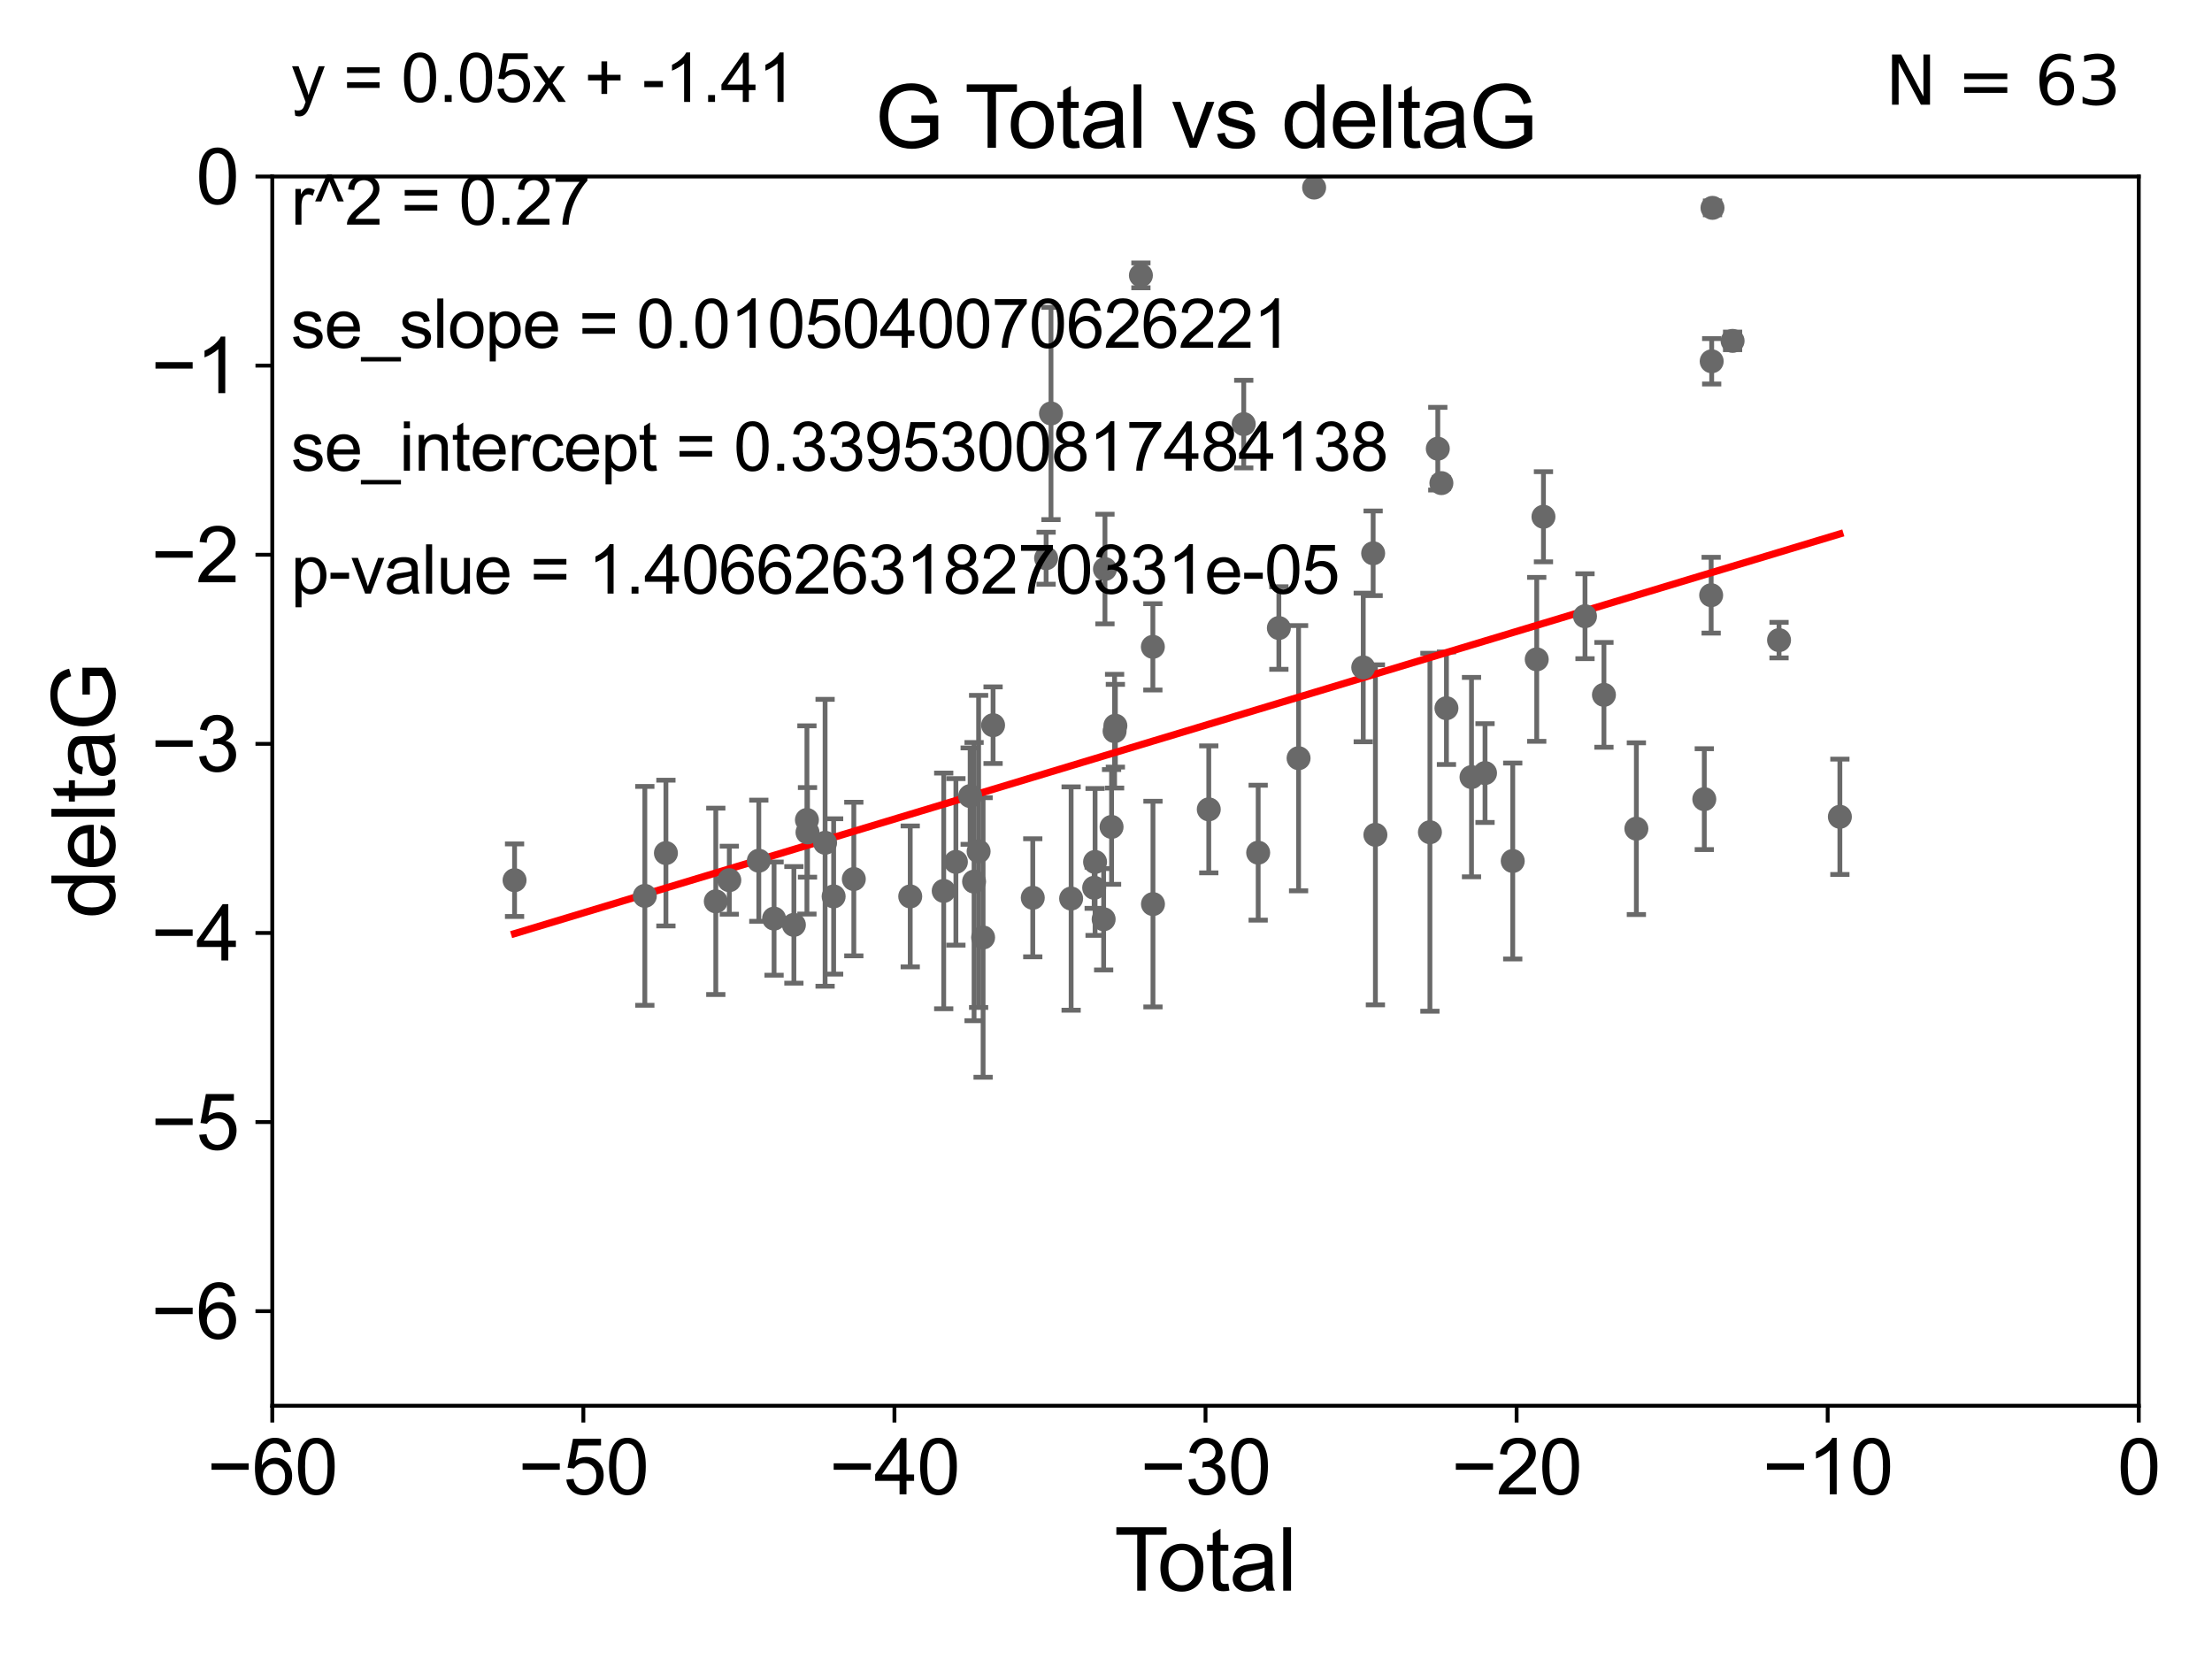 <?xml version="1.0" encoding="utf-8" standalone="no"?>
<!DOCTYPE svg PUBLIC "-//W3C//DTD SVG 1.1//EN"
  "http://www.w3.org/Graphics/SVG/1.1/DTD/svg11.dtd">
<svg xmlns:xlink="http://www.w3.org/1999/xlink" width="460.8pt" height="345.6pt" viewBox="0 0 460.8 345.6" xmlns="http://www.w3.org/2000/svg" version="1.1">
 <defs>
  <style type="text/css">*{stroke-linejoin: round; stroke-linecap: butt}</style>
 </defs>
 <g id="figure_1">
  <g id="patch_1">
   <path d="M 0 345.6 
L 460.8 345.6 
L 460.8 0 
L 0 0 
z
" style="fill: #ffffff"/>
  </g>
  <g id="axes_1">
   <g id="patch_2">
    <path d="M 56.72 292.84 
L 445.545 292.84 
L 445.545 36.775 
L 56.72 36.775 
z
" style="fill: #ffffff"/>
   </g>
   <g id="PathCollection_1">
    <defs>
     <path id="m00c3f3f54a" d="M 0 1.118 
C 0.297 1.118 0.581 1 0.791 0.791 
C 1 0.581 1.118 0.297 1.118 0 
C 1.118 -0.297 1 -0.581 0.791 -0.791 
C 0.581 -1 0.297 -1.118 0 -1.118 
C -0.297 -1.118 -0.581 -1 -0.791 -0.791 
C -1 -0.581 -1.118 -0.297 -1.118 0 
C -1.118 0.297 -1 0.581 -0.791 0.791 
C -0.581 1 -0.297 1.118 0 1.118 
z
" style="stroke: #696969"/>
    </defs>
    <g clip-path="url(#p78cef8ee02)">
     <use xlink:href="#m00c3f3f54a" x="107.193" y="183.361" style="fill: #696969; stroke: #696969"/>
     <use xlink:href="#m00c3f3f54a" x="134.331" y="186.627" style="fill: #696969; stroke: #696969"/>
     <use xlink:href="#m00c3f3f54a" x="138.723" y="177.712" style="fill: #696969; stroke: #696969"/>
     <use xlink:href="#m00c3f3f54a" x="149.113" y="187.766" style="fill: #696969; stroke: #696969"/>
     <use xlink:href="#m00c3f3f54a" x="151.929" y="183.361" style="fill: #696969; stroke: #696969"/>
     <use xlink:href="#m00c3f3f54a" x="158.074" y="179.304" style="fill: #696969; stroke: #696969"/>
     <use xlink:href="#m00c3f3f54a" x="161.254" y="191.362" style="fill: #696969; stroke: #696969"/>
     <use xlink:href="#m00c3f3f54a" x="165.382" y="192.668" style="fill: #696969; stroke: #696969"/>
     <use xlink:href="#m00c3f3f54a" x="168.098" y="170.809" style="fill: #696969; stroke: #696969"/>
     <use xlink:href="#m00c3f3f54a" x="168.217" y="173.397" style="fill: #696969; stroke: #696969"/>
     <use xlink:href="#m00c3f3f54a" x="171.882" y="175.566" style="fill: #696969; stroke: #696969"/>
     <use xlink:href="#m00c3f3f54a" x="173.663" y="186.743" style="fill: #696969; stroke: #696969"/>
     <use xlink:href="#m00c3f3f54a" x="177.866" y="183.121" style="fill: #696969; stroke: #696969"/>
     <use xlink:href="#m00c3f3f54a" x="189.618" y="186.741" style="fill: #696969; stroke: #696969"/>
     <use xlink:href="#m00c3f3f54a" x="196.593" y="185.595" style="fill: #696969; stroke: #696969"/>
     <use xlink:href="#m00c3f3f54a" x="199.132" y="179.547" style="fill: #696969; stroke: #696969"/>
     <use xlink:href="#m00c3f3f54a" x="202.102" y="165.842" style="fill: #696969; stroke: #696969"/>
     <use xlink:href="#m00c3f3f54a" x="202.919" y="183.656" style="fill: #696969; stroke: #696969"/>
     <use xlink:href="#m00c3f3f54a" x="203.864" y="177.365" style="fill: #696969; stroke: #696969"/>
     <use xlink:href="#m00c3f3f54a" x="204.798" y="195.295" style="fill: #696969; stroke: #696969"/>
     <use xlink:href="#m00c3f3f54a" x="206.875" y="151.072" style="fill: #696969; stroke: #696969"/>
     <use xlink:href="#m00c3f3f54a" x="215.145" y="187.024" style="fill: #696969; stroke: #696969"/>
     <use xlink:href="#m00c3f3f54a" x="217.924" y="116.288" style="fill: #696969; stroke: #696969"/>
     <use xlink:href="#m00c3f3f54a" x="218.942" y="86.133" style="fill: #696969; stroke: #696969"/>
     <use xlink:href="#m00c3f3f54a" x="223.135" y="187.184" style="fill: #696969; stroke: #696969"/>
     <use xlink:href="#m00c3f3f54a" x="227.936" y="184.94" style="fill: #696969; stroke: #696969"/>
     <use xlink:href="#m00c3f3f54a" x="228.124" y="179.561" style="fill: #696969; stroke: #696969"/>
     <use xlink:href="#m00c3f3f54a" x="229.91" y="191.497" style="fill: #696969; stroke: #696969"/>
     <use xlink:href="#m00c3f3f54a" x="230.183" y="118.544" style="fill: #696969; stroke: #696969"/>
     <use xlink:href="#m00c3f3f54a" x="231.56" y="172.264" style="fill: #696969; stroke: #696969"/>
     <use xlink:href="#m00c3f3f54a" x="232.19" y="152.317" style="fill: #696969; stroke: #696969"/>
     <use xlink:href="#m00c3f3f54a" x="232.353" y="151.181" style="fill: #696969; stroke: #696969"/>
     <use xlink:href="#m00c3f3f54a" x="237.672" y="57.363" style="fill: #696969; stroke: #696969"/>
     <use xlink:href="#m00c3f3f54a" x="240.162" y="134.75" style="fill: #696969; stroke: #696969"/>
     <use xlink:href="#m00c3f3f54a" x="240.184" y="188.337" style="fill: #696969; stroke: #696969"/>
     <use xlink:href="#m00c3f3f54a" x="251.81" y="168.607" style="fill: #696969; stroke: #696969"/>
     <use xlink:href="#m00c3f3f54a" x="259.094" y="88.35" style="fill: #696969; stroke: #696969"/>
     <use xlink:href="#m00c3f3f54a" x="262.101" y="177.627" style="fill: #696969; stroke: #696969"/>
     <use xlink:href="#m00c3f3f54a" x="266.411" y="130.831" style="fill: #696969; stroke: #696969"/>
     <use xlink:href="#m00c3f3f54a" x="270.518" y="157.948" style="fill: #696969; stroke: #696969"/>
     <use xlink:href="#m00c3f3f54a" x="273.757" y="39.074" style="fill: #696969; stroke: #696969"/>
     <use xlink:href="#m00c3f3f54a" x="283.989" y="139.042" style="fill: #696969; stroke: #696969"/>
     <use xlink:href="#m00c3f3f54a" x="286.052" y="115.259" style="fill: #696969; stroke: #696969"/>
     <use xlink:href="#m00c3f3f54a" x="286.521" y="173.908" style="fill: #696969; stroke: #696969"/>
     <use xlink:href="#m00c3f3f54a" x="297.879" y="173.37" style="fill: #696969; stroke: #696969"/>
     <use xlink:href="#m00c3f3f54a" x="299.52" y="93.472" style="fill: #696969; stroke: #696969"/>
     <use xlink:href="#m00c3f3f54a" x="300.268" y="100.642" style="fill: #696969; stroke: #696969"/>
     <use xlink:href="#m00c3f3f54a" x="301.321" y="147.535" style="fill: #696969; stroke: #696969"/>
     <use xlink:href="#m00c3f3f54a" x="306.542" y="161.883" style="fill: #696969; stroke: #696969"/>
     <use xlink:href="#m00c3f3f54a" x="309.36" y="161.044" style="fill: #696969; stroke: #696969"/>
     <use xlink:href="#m00c3f3f54a" x="315.131" y="179.365" style="fill: #696969; stroke: #696969"/>
     <use xlink:href="#m00c3f3f54a" x="320.129" y="137.356" style="fill: #696969; stroke: #696969"/>
     <use xlink:href="#m00c3f3f54a" x="321.531" y="107.649" style="fill: #696969; stroke: #696969"/>
     <use xlink:href="#m00c3f3f54a" x="330.185" y="128.37" style="fill: #696969; stroke: #696969"/>
     <use xlink:href="#m00c3f3f54a" x="334.13" y="144.75" style="fill: #696969; stroke: #696969"/>
     <use xlink:href="#m00c3f3f54a" x="340.886" y="172.629" style="fill: #696969; stroke: #696969"/>
     <use xlink:href="#m00c3f3f54a" x="355.036" y="166.478" style="fill: #696969; stroke: #696969"/>
     <use xlink:href="#m00c3f3f54a" x="356.466" y="123.993" style="fill: #696969; stroke: #696969"/>
     <use xlink:href="#m00c3f3f54a" x="356.576" y="75.265" style="fill: #696969; stroke: #696969"/>
     <use xlink:href="#m00c3f3f54a" x="356.745" y="43.3" style="fill: #696969; stroke: #696969"/>
     <use xlink:href="#m00c3f3f54a" x="360.93" y="71.012" style="fill: #696969; stroke: #696969"/>
     <use xlink:href="#m00c3f3f54a" x="370.606" y="133.35" style="fill: #696969; stroke: #696969"/>
     <use xlink:href="#m00c3f3f54a" x="383.281" y="170.152" style="fill: #696969; stroke: #696969"/>
    </g>
   </g>
   <g id="matplotlib.axis_1">
    <g id="xtick_1">
     <g id="line2d_1">
      <defs>
       <path id="m6c07346cb3" d="M 0 0 
L 0 3.5 
" style="stroke: #000000; stroke-width: 0.8"/>
      </defs>
      <g>
       <use xlink:href="#m6c07346cb3" x="56.72" y="292.84" style="stroke: #000000; stroke-width: 0.8"/>
      </g>
     </g>
     <g id="text_1">
      <!-- −60 -->
      <g transform="translate(43.15 311.293)scale(0.16 -0.16)">
       <defs>
        <path id="ArialMT-2212" d="M 3381 1997 
L 356 1997 
L 356 2522 
L 3381 2522 
L 3381 1997 
z
" transform="scale(0.016)"/>
        <path id="ArialMT-36" d="M 3184 3459 
L 2625 3416 
Q 2550 3747 2413 3897 
Q 2184 4138 1850 4138 
Q 1581 4138 1378 3988 
Q 1113 3794 959 3422 
Q 806 3050 800 2363 
Q 1003 2672 1297 2822 
Q 1591 2972 1913 2972 
Q 2475 2972 2870 2558 
Q 3266 2144 3266 1488 
Q 3266 1056 3080 686 
Q 2894 316 2569 119 
Q 2244 -78 1831 -78 
Q 1128 -78 684 439 
Q 241 956 241 2144 
Q 241 3472 731 4075 
Q 1159 4600 1884 4600 
Q 2425 4600 2770 4297 
Q 3116 3994 3184 3459 
z
M 888 1484 
Q 888 1194 1011 928 
Q 1134 663 1356 523 
Q 1578 384 1822 384 
Q 2178 384 2434 671 
Q 2691 959 2691 1453 
Q 2691 1928 2437 2201 
Q 2184 2475 1800 2475 
Q 1419 2475 1153 2201 
Q 888 1928 888 1484 
z
" transform="scale(0.016)"/>
        <path id="ArialMT-30" d="M 266 2259 
Q 266 3072 433 3567 
Q 600 4063 929 4331 
Q 1259 4600 1759 4600 
Q 2128 4600 2406 4451 
Q 2684 4303 2865 4023 
Q 3047 3744 3150 3342 
Q 3253 2941 3253 2259 
Q 3253 1453 3087 958 
Q 2922 463 2592 192 
Q 2263 -78 1759 -78 
Q 1097 -78 719 397 
Q 266 969 266 2259 
z
M 844 2259 
Q 844 1131 1108 757 
Q 1372 384 1759 384 
Q 2147 384 2411 759 
Q 2675 1134 2675 2259 
Q 2675 3391 2411 3762 
Q 2147 4134 1753 4134 
Q 1366 4134 1134 3806 
Q 844 3388 844 2259 
z
" transform="scale(0.016)"/>
       </defs>
       <use xlink:href="#ArialMT-2212"/>
       <use xlink:href="#ArialMT-36" x="58.398"/>
       <use xlink:href="#ArialMT-30" x="114.014"/>
      </g>
     </g>
    </g>
    <g id="xtick_2">
     <g id="line2d_2">
      <g>
       <use xlink:href="#m6c07346cb3" x="121.524" y="292.84" style="stroke: #000000; stroke-width: 0.8"/>
      </g>
     </g>
     <g id="text_2">
      <!-- −50 -->
      <g transform="translate(107.954 311.293)scale(0.16 -0.16)">
       <defs>
        <path id="ArialMT-35" d="M 266 1200 
L 856 1250 
Q 922 819 1161 601 
Q 1400 384 1738 384 
Q 2144 384 2425 690 
Q 2706 997 2706 1503 
Q 2706 1984 2436 2262 
Q 2166 2541 1728 2541 
Q 1456 2541 1237 2417 
Q 1019 2294 894 2097 
L 366 2166 
L 809 4519 
L 3088 4519 
L 3088 3981 
L 1259 3981 
L 1013 2750 
Q 1425 3038 1878 3038 
Q 2478 3038 2890 2622 
Q 3303 2206 3303 1553 
Q 3303 931 2941 478 
Q 2500 -78 1738 -78 
Q 1113 -78 717 272 
Q 322 622 266 1200 
z
" transform="scale(0.016)"/>
       </defs>
       <use xlink:href="#ArialMT-2212"/>
       <use xlink:href="#ArialMT-35" x="58.398"/>
       <use xlink:href="#ArialMT-30" x="114.014"/>
      </g>
     </g>
    </g>
    <g id="xtick_3">
     <g id="line2d_3">
      <g>
       <use xlink:href="#m6c07346cb3" x="186.328" y="292.84" style="stroke: #000000; stroke-width: 0.8"/>
      </g>
     </g>
     <g id="text_3">
      <!-- −40 -->
      <g transform="translate(172.758 311.293)scale(0.16 -0.16)">
       <defs>
        <path id="ArialMT-34" d="M 2069 0 
L 2069 1097 
L 81 1097 
L 81 1613 
L 2172 4581 
L 2631 4581 
L 2631 1613 
L 3250 1613 
L 3250 1097 
L 2631 1097 
L 2631 0 
L 2069 0 
z
M 2069 1613 
L 2069 3678 
L 634 1613 
L 2069 1613 
z
" transform="scale(0.016)"/>
       </defs>
       <use xlink:href="#ArialMT-2212"/>
       <use xlink:href="#ArialMT-34" x="58.398"/>
       <use xlink:href="#ArialMT-30" x="114.014"/>
      </g>
     </g>
    </g>
    <g id="xtick_4">
     <g id="line2d_4">
      <g>
       <use xlink:href="#m6c07346cb3" x="251.132" y="292.84" style="stroke: #000000; stroke-width: 0.8"/>
      </g>
     </g>
     <g id="text_4">
      <!-- −30 -->
      <g transform="translate(237.562 311.293)scale(0.16 -0.16)">
       <defs>
        <path id="ArialMT-33" d="M 269 1209 
L 831 1284 
Q 928 806 1161 595 
Q 1394 384 1728 384 
Q 2125 384 2398 659 
Q 2672 934 2672 1341 
Q 2672 1728 2419 1979 
Q 2166 2231 1775 2231 
Q 1616 2231 1378 2169 
L 1441 2663 
Q 1497 2656 1531 2656 
Q 1891 2656 2178 2843 
Q 2466 3031 2466 3422 
Q 2466 3731 2256 3934 
Q 2047 4138 1716 4138 
Q 1388 4138 1169 3931 
Q 950 3725 888 3313 
L 325 3413 
Q 428 3978 793 4289 
Q 1159 4600 1703 4600 
Q 2078 4600 2393 4439 
Q 2709 4278 2876 4000 
Q 3044 3722 3044 3409 
Q 3044 3113 2884 2869 
Q 2725 2625 2413 2481 
Q 2819 2388 3044 2092 
Q 3269 1797 3269 1353 
Q 3269 753 2831 336 
Q 2394 -81 1725 -81 
Q 1122 -81 723 278 
Q 325 638 269 1209 
z
" transform="scale(0.016)"/>
       </defs>
       <use xlink:href="#ArialMT-2212"/>
       <use xlink:href="#ArialMT-33" x="58.398"/>
       <use xlink:href="#ArialMT-30" x="114.014"/>
      </g>
     </g>
    </g>
    <g id="xtick_5">
     <g id="line2d_5">
      <g>
       <use xlink:href="#m6c07346cb3" x="315.937" y="292.84" style="stroke: #000000; stroke-width: 0.8"/>
      </g>
     </g>
     <g id="text_5">
      <!-- −20 -->
      <g transform="translate(302.367 311.293)scale(0.16 -0.16)">
       <defs>
        <path id="ArialMT-32" d="M 3222 541 
L 3222 0 
L 194 0 
Q 188 203 259 391 
Q 375 700 629 1000 
Q 884 1300 1366 1694 
Q 2113 2306 2375 2664 
Q 2638 3022 2638 3341 
Q 2638 3675 2398 3904 
Q 2159 4134 1775 4134 
Q 1369 4134 1125 3890 
Q 881 3647 878 3216 
L 300 3275 
Q 359 3922 746 4261 
Q 1134 4600 1788 4600 
Q 2447 4600 2831 4234 
Q 3216 3869 3216 3328 
Q 3216 3053 3103 2787 
Q 2991 2522 2730 2228 
Q 2469 1934 1863 1422 
Q 1356 997 1212 845 
Q 1069 694 975 541 
L 3222 541 
z
" transform="scale(0.016)"/>
       </defs>
       <use xlink:href="#ArialMT-2212"/>
       <use xlink:href="#ArialMT-32" x="58.398"/>
       <use xlink:href="#ArialMT-30" x="114.014"/>
      </g>
     </g>
    </g>
    <g id="xtick_6">
     <g id="line2d_6">
      <g>
       <use xlink:href="#m6c07346cb3" x="380.741" y="292.84" style="stroke: #000000; stroke-width: 0.8"/>
      </g>
     </g>
     <g id="text_6">
      <!-- −10 -->
      <g transform="translate(367.171 311.293)scale(0.16 -0.16)">
       <defs>
        <path id="ArialMT-31" d="M 2384 0 
L 1822 0 
L 1822 3584 
Q 1619 3391 1289 3197 
Q 959 3003 697 2906 
L 697 3450 
Q 1169 3672 1522 3987 
Q 1875 4303 2022 4600 
L 2384 4600 
L 2384 0 
z
" transform="scale(0.016)"/>
       </defs>
       <use xlink:href="#ArialMT-2212"/>
       <use xlink:href="#ArialMT-31" x="58.398"/>
       <use xlink:href="#ArialMT-30" x="114.014"/>
      </g>
     </g>
    </g>
    <g id="xtick_7">
     <g id="line2d_7">
      <g>
       <use xlink:href="#m6c07346cb3" x="445.545" y="292.84" style="stroke: #000000; stroke-width: 0.8"/>
      </g>
     </g>
     <g id="text_7">
      <!-- 0 -->
      <g transform="translate(441.096 311.293)scale(0.16 -0.16)">
       <use xlink:href="#ArialMT-30"/>
      </g>
     </g>
    </g>
    <g id="text_8">
     <!-- Total -->
     <g transform="translate(232.127 331.357)scale(0.18 -0.18)">
      <defs>
       <path id="ArialMT-54" d="M 1659 0 
L 1659 4041 
L 150 4041 
L 150 4581 
L 3781 4581 
L 3781 4041 
L 2266 4041 
L 2266 0 
L 1659 0 
z
" transform="scale(0.016)"/>
       <path id="ArialMT-6f" d="M 213 1659 
Q 213 2581 725 3025 
Q 1153 3394 1769 3394 
Q 2453 3394 2887 2945 
Q 3322 2497 3322 1706 
Q 3322 1066 3130 698 
Q 2938 331 2570 128 
Q 2203 -75 1769 -75 
Q 1072 -75 642 372 
Q 213 819 213 1659 
z
M 791 1659 
Q 791 1022 1069 705 
Q 1347 388 1769 388 
Q 2188 388 2466 706 
Q 2744 1025 2744 1678 
Q 2744 2294 2464 2611 
Q 2184 2928 1769 2928 
Q 1347 2928 1069 2612 
Q 791 2297 791 1659 
z
" transform="scale(0.016)"/>
       <path id="ArialMT-74" d="M 1650 503 
L 1731 6 
Q 1494 -44 1306 -44 
Q 1000 -44 831 53 
Q 663 150 594 308 
Q 525 466 525 972 
L 525 2881 
L 113 2881 
L 113 3319 
L 525 3319 
L 525 4141 
L 1084 4478 
L 1084 3319 
L 1650 3319 
L 1650 2881 
L 1084 2881 
L 1084 941 
Q 1084 700 1114 631 
Q 1144 563 1211 522 
Q 1278 481 1403 481 
Q 1497 481 1650 503 
z
" transform="scale(0.016)"/>
       <path id="ArialMT-61" d="M 2588 409 
Q 2275 144 1986 34 
Q 1697 -75 1366 -75 
Q 819 -75 525 192 
Q 231 459 231 875 
Q 231 1119 342 1320 
Q 453 1522 633 1644 
Q 813 1766 1038 1828 
Q 1203 1872 1538 1913 
Q 2219 1994 2541 2106 
Q 2544 2222 2544 2253 
Q 2544 2597 2384 2738 
Q 2169 2928 1744 2928 
Q 1347 2928 1158 2789 
Q 969 2650 878 2297 
L 328 2372 
Q 403 2725 575 2942 
Q 747 3159 1072 3276 
Q 1397 3394 1825 3394 
Q 2250 3394 2515 3294 
Q 2781 3194 2906 3042 
Q 3031 2891 3081 2659 
Q 3109 2516 3109 2141 
L 3109 1391 
Q 3109 606 3145 398 
Q 3181 191 3288 0 
L 2700 0 
Q 2613 175 2588 409 
z
M 2541 1666 
Q 2234 1541 1622 1453 
Q 1275 1403 1131 1340 
Q 988 1278 909 1158 
Q 831 1038 831 891 
Q 831 666 1001 516 
Q 1172 366 1500 366 
Q 1825 366 2078 508 
Q 2331 650 2450 897 
Q 2541 1088 2541 1459 
L 2541 1666 
z
" transform="scale(0.016)"/>
       <path id="ArialMT-6c" d="M 409 0 
L 409 4581 
L 972 4581 
L 972 0 
L 409 0 
z
" transform="scale(0.016)"/>
      </defs>
      <use xlink:href="#ArialMT-54"/>
      <use xlink:href="#ArialMT-6f" x="49.959"/>
      <use xlink:href="#ArialMT-74" x="105.574"/>
      <use xlink:href="#ArialMT-61" x="133.357"/>
      <use xlink:href="#ArialMT-6c" x="188.973"/>
     </g>
    </g>
   </g>
   <g id="matplotlib.axis_2">
    <g id="ytick_1">
     <g id="line2d_8">
      <defs>
       <path id="m091edf67c0" d="M 0 0 
L -3.5 0 
" style="stroke: #000000; stroke-width: 0.8"/>
      </defs>
      <g>
       <use xlink:href="#m091edf67c0" x="56.72" y="273.143" style="stroke: #000000; stroke-width: 0.8"/>
      </g>
     </g>
     <g id="text_9">
      <!-- −6 -->
      <g transform="translate(31.477 278.869)scale(0.16 -0.16)">
       <use xlink:href="#ArialMT-2212"/>
       <use xlink:href="#ArialMT-36" x="58.398"/>
      </g>
     </g>
    </g>
    <g id="ytick_2">
     <g id="line2d_9">
      <g>
       <use xlink:href="#m091edf67c0" x="56.72" y="233.748" style="stroke: #000000; stroke-width: 0.8"/>
      </g>
     </g>
     <g id="text_10">
      <!-- −5 -->
      <g transform="translate(31.477 239.474)scale(0.16 -0.16)">
       <use xlink:href="#ArialMT-2212"/>
       <use xlink:href="#ArialMT-35" x="58.398"/>
      </g>
     </g>
    </g>
    <g id="ytick_3">
     <g id="line2d_10">
      <g>
       <use xlink:href="#m091edf67c0" x="56.72" y="194.353" style="stroke: #000000; stroke-width: 0.8"/>
      </g>
     </g>
     <g id="text_11">
      <!-- −4 -->
      <g transform="translate(31.477 200.08)scale(0.16 -0.16)">
       <use xlink:href="#ArialMT-2212"/>
       <use xlink:href="#ArialMT-34" x="58.398"/>
      </g>
     </g>
    </g>
    <g id="ytick_4">
     <g id="line2d_11">
      <g>
       <use xlink:href="#m091edf67c0" x="56.72" y="154.959" style="stroke: #000000; stroke-width: 0.8"/>
      </g>
     </g>
     <g id="text_12">
      <!-- −3 -->
      <g transform="translate(31.477 160.685)scale(0.16 -0.16)">
       <use xlink:href="#ArialMT-2212"/>
       <use xlink:href="#ArialMT-33" x="58.398"/>
      </g>
     </g>
    </g>
    <g id="ytick_5">
     <g id="line2d_12">
      <g>
       <use xlink:href="#m091edf67c0" x="56.72" y="115.564" style="stroke: #000000; stroke-width: 0.8"/>
      </g>
     </g>
     <g id="text_13">
      <!-- −2 -->
      <g transform="translate(31.477 121.29)scale(0.16 -0.16)">
       <use xlink:href="#ArialMT-2212"/>
       <use xlink:href="#ArialMT-32" x="58.398"/>
      </g>
     </g>
    </g>
    <g id="ytick_6">
     <g id="line2d_13">
      <g>
       <use xlink:href="#m091edf67c0" x="56.72" y="76.17" style="stroke: #000000; stroke-width: 0.8"/>
      </g>
     </g>
     <g id="text_14">
      <!-- −1 -->
      <g transform="translate(31.477 81.896)scale(0.16 -0.16)">
       <use xlink:href="#ArialMT-2212"/>
       <use xlink:href="#ArialMT-31" x="58.398"/>
      </g>
     </g>
    </g>
    <g id="ytick_7">
     <g id="line2d_14">
      <g>
       <use xlink:href="#m091edf67c0" x="56.72" y="36.775" style="stroke: #000000; stroke-width: 0.8"/>
      </g>
     </g>
     <g id="text_15">
      <!-- 0 -->
      <g transform="translate(40.822 42.501)scale(0.16 -0.16)">
       <use xlink:href="#ArialMT-30"/>
      </g>
     </g>
    </g>
    <g id="text_16">
     <!-- deltaG -->
     <g transform="translate(23.9 191.322)rotate(-90)scale(0.18 -0.18)">
      <defs>
       <path id="ArialMT-64" d="M 2575 0 
L 2575 419 
Q 2259 -75 1647 -75 
Q 1250 -75 917 144 
Q 584 363 401 755 
Q 219 1147 219 1656 
Q 219 2153 384 2558 
Q 550 2963 881 3178 
Q 1213 3394 1622 3394 
Q 1922 3394 2156 3267 
Q 2391 3141 2538 2938 
L 2538 4581 
L 3097 4581 
L 3097 0 
L 2575 0 
z
M 797 1656 
Q 797 1019 1065 703 
Q 1334 388 1700 388 
Q 2069 388 2326 689 
Q 2584 991 2584 1609 
Q 2584 2291 2321 2609 
Q 2059 2928 1675 2928 
Q 1300 2928 1048 2622 
Q 797 2316 797 1656 
z
" transform="scale(0.016)"/>
       <path id="ArialMT-65" d="M 2694 1069 
L 3275 997 
Q 3138 488 2766 206 
Q 2394 -75 1816 -75 
Q 1088 -75 661 373 
Q 234 822 234 1631 
Q 234 2469 665 2931 
Q 1097 3394 1784 3394 
Q 2450 3394 2872 2941 
Q 3294 2488 3294 1666 
Q 3294 1616 3291 1516 
L 816 1516 
Q 847 969 1125 678 
Q 1403 388 1819 388 
Q 2128 388 2347 550 
Q 2566 713 2694 1069 
z
M 847 1978 
L 2700 1978 
Q 2663 2397 2488 2606 
Q 2219 2931 1791 2931 
Q 1403 2931 1139 2672 
Q 875 2413 847 1978 
z
" transform="scale(0.016)"/>
       <path id="ArialMT-47" d="M 2638 1797 
L 2638 2334 
L 4578 2338 
L 4578 638 
Q 4131 281 3656 101 
Q 3181 -78 2681 -78 
Q 2006 -78 1454 211 
Q 903 500 622 1047 
Q 341 1594 341 2269 
Q 341 2938 620 3517 
Q 900 4097 1425 4378 
Q 1950 4659 2634 4659 
Q 3131 4659 3532 4498 
Q 3934 4338 4162 4050 
Q 4391 3763 4509 3300 
L 3963 3150 
Q 3859 3500 3706 3700 
Q 3553 3900 3268 4020 
Q 2984 4141 2638 4141 
Q 2222 4141 1919 4014 
Q 1616 3888 1430 3681 
Q 1244 3475 1141 3228 
Q 966 2803 966 2306 
Q 966 1694 1177 1281 
Q 1388 869 1791 669 
Q 2194 469 2647 469 
Q 3041 469 3416 620 
Q 3791 772 3984 944 
L 3984 1797 
L 2638 1797 
z
" transform="scale(0.016)"/>
      </defs>
      <use xlink:href="#ArialMT-64"/>
      <use xlink:href="#ArialMT-65" x="55.615"/>
      <use xlink:href="#ArialMT-6c" x="111.23"/>
      <use xlink:href="#ArialMT-74" x="133.447"/>
      <use xlink:href="#ArialMT-61" x="161.23"/>
      <use xlink:href="#ArialMT-47" x="216.846"/>
     </g>
    </g>
   </g>
   <g id="LineCollection_1">
    <path d="M 107.193 190.918 
L 107.193 175.804 
" clip-path="url(#p78cef8ee02)" style="fill: none; stroke: #696969"/>
    <path d="M 134.331 209.422 
L 134.331 163.832 
" clip-path="url(#p78cef8ee02)" style="fill: none; stroke: #696969"/>
    <path d="M 138.723 192.894 
L 138.723 162.53 
" clip-path="url(#p78cef8ee02)" style="fill: none; stroke: #696969"/>
    <path d="M 149.113 207.177 
L 149.113 168.355 
" clip-path="url(#p78cef8ee02)" style="fill: none; stroke: #696969"/>
    <path d="M 151.929 190.447 
L 151.929 176.274 
" clip-path="url(#p78cef8ee02)" style="fill: none; stroke: #696969"/>
    <path d="M 158.074 191.921 
L 158.074 166.688 
" clip-path="url(#p78cef8ee02)" style="fill: none; stroke: #696969"/>
    <path d="M 161.254 203.155 
L 161.254 179.569 
" clip-path="url(#p78cef8ee02)" style="fill: none; stroke: #696969"/>
    <path d="M 165.382 204.811 
L 165.382 180.525 
" clip-path="url(#p78cef8ee02)" style="fill: none; stroke: #696969"/>
    <path d="M 168.098 190.416 
L 168.098 151.203 
" clip-path="url(#p78cef8ee02)" style="fill: none; stroke: #696969"/>
    <path d="M 168.217 182.729 
L 168.217 164.065 
" clip-path="url(#p78cef8ee02)" style="fill: none; stroke: #696969"/>
    <path d="M 171.882 205.447 
L 171.882 145.685 
" clip-path="url(#p78cef8ee02)" style="fill: none; stroke: #696969"/>
    <path d="M 173.663 202.923 
L 173.663 170.563 
" clip-path="url(#p78cef8ee02)" style="fill: none; stroke: #696969"/>
    <path d="M 177.866 199.12 
L 177.866 167.123 
" clip-path="url(#p78cef8ee02)" style="fill: none; stroke: #696969"/>
    <path d="M 189.618 201.422 
L 189.618 172.061 
" clip-path="url(#p78cef8ee02)" style="fill: none; stroke: #696969"/>
    <path d="M 196.593 210.144 
L 196.593 161.047 
" clip-path="url(#p78cef8ee02)" style="fill: none; stroke: #696969"/>
    <path d="M 199.132 196.891 
L 199.132 162.203 
" clip-path="url(#p78cef8ee02)" style="fill: none; stroke: #696969"/>
    <path d="M 202.102 175.881 
L 202.102 155.804 
" clip-path="url(#p78cef8ee02)" style="fill: none; stroke: #696969"/>
    <path d="M 202.919 212.633 
L 202.919 154.679 
" clip-path="url(#p78cef8ee02)" style="fill: none; stroke: #696969"/>
    <path d="M 203.864 209.872 
L 203.864 144.859 
" clip-path="url(#p78cef8ee02)" style="fill: none; stroke: #696969"/>
    <path d="M 204.798 224.411 
L 204.798 166.18 
" clip-path="url(#p78cef8ee02)" style="fill: none; stroke: #696969"/>
    <path d="M 206.875 159.052 
L 206.875 143.092 
" clip-path="url(#p78cef8ee02)" style="fill: none; stroke: #696969"/>
    <path d="M 215.145 199.324 
L 215.145 174.725 
" clip-path="url(#p78cef8ee02)" style="fill: none; stroke: #696969"/>
    <path d="M 217.924 121.701 
L 217.924 110.875 
" clip-path="url(#p78cef8ee02)" style="fill: none; stroke: #696969"/>
    <path d="M 218.942 108.244 
L 218.942 64.022 
" clip-path="url(#p78cef8ee02)" style="fill: none; stroke: #696969"/>
    <path d="M 223.135 210.444 
L 223.135 163.924 
" clip-path="url(#p78cef8ee02)" style="fill: none; stroke: #696969"/>
    <path d="M 227.936 189.225 
L 227.936 180.655 
" clip-path="url(#p78cef8ee02)" style="fill: none; stroke: #696969"/>
    <path d="M 228.124 194.86 
L 228.124 164.263 
" clip-path="url(#p78cef8ee02)" style="fill: none; stroke: #696969"/>
    <path d="M 229.91 202.055 
L 229.91 180.939 
" clip-path="url(#p78cef8ee02)" style="fill: none; stroke: #696969"/>
    <path d="M 230.183 129.964 
L 230.183 107.124 
" clip-path="url(#p78cef8ee02)" style="fill: none; stroke: #696969"/>
    <path d="M 231.56 184.214 
L 231.56 160.315 
" clip-path="url(#p78cef8ee02)" style="fill: none; stroke: #696969"/>
    <path d="M 232.19 164.165 
L 232.19 140.47 
" clip-path="url(#p78cef8ee02)" style="fill: none; stroke: #696969"/>
    <path d="M 232.353 159.797 
L 232.353 142.564 
" clip-path="url(#p78cef8ee02)" style="fill: none; stroke: #696969"/>
    <path d="M 237.672 59.954 
L 237.672 54.772 
" clip-path="url(#p78cef8ee02)" style="fill: none; stroke: #696969"/>
    <path d="M 240.162 143.736 
L 240.162 125.764 
" clip-path="url(#p78cef8ee02)" style="fill: none; stroke: #696969"/>
    <path d="M 240.184 209.758 
L 240.184 166.916 
" clip-path="url(#p78cef8ee02)" style="fill: none; stroke: #696969"/>
    <path d="M 251.81 181.833 
L 251.81 155.381 
" clip-path="url(#p78cef8ee02)" style="fill: none; stroke: #696969"/>
    <path d="M 259.094 97.477 
L 259.094 79.222 
" clip-path="url(#p78cef8ee02)" style="fill: none; stroke: #696969"/>
    <path d="M 262.101 191.679 
L 262.101 163.576 
" clip-path="url(#p78cef8ee02)" style="fill: none; stroke: #696969"/>
    <path d="M 266.411 139.431 
L 266.411 122.23 
" clip-path="url(#p78cef8ee02)" style="fill: none; stroke: #696969"/>
    <path d="M 270.518 185.574 
L 270.518 130.321 
" clip-path="url(#p78cef8ee02)" style="fill: none; stroke: #696969"/>
    <path d="M 273.757 39.661 
L 273.757 38.486 
" clip-path="url(#p78cef8ee02)" style="fill: none; stroke: #696969"/>
    <path d="M 283.989 154.523 
L 283.989 123.56 
" clip-path="url(#p78cef8ee02)" style="fill: none; stroke: #696969"/>
    <path d="M 286.052 124.077 
L 286.052 106.441 
" clip-path="url(#p78cef8ee02)" style="fill: none; stroke: #696969"/>
    <path d="M 286.521 209.327 
L 286.521 138.489 
" clip-path="url(#p78cef8ee02)" style="fill: none; stroke: #696969"/>
    <path d="M 297.879 210.653 
L 297.879 136.087 
" clip-path="url(#p78cef8ee02)" style="fill: none; stroke: #696969"/>
    <path d="M 299.52 102.084 
L 299.52 84.861 
" clip-path="url(#p78cef8ee02)" style="fill: none; stroke: #696969"/>
    <path d="M 300.268 101.753 
L 300.268 99.531 
" clip-path="url(#p78cef8ee02)" style="fill: none; stroke: #696969"/>
    <path d="M 301.321 159.258 
L 301.321 135.813 
" clip-path="url(#p78cef8ee02)" style="fill: none; stroke: #696969"/>
    <path d="M 306.542 182.651 
L 306.542 141.115 
" clip-path="url(#p78cef8ee02)" style="fill: none; stroke: #696969"/>
    <path d="M 309.36 171.332 
L 309.36 150.755 
" clip-path="url(#p78cef8ee02)" style="fill: none; stroke: #696969"/>
    <path d="M 315.131 199.772 
L 315.131 158.959 
" clip-path="url(#p78cef8ee02)" style="fill: none; stroke: #696969"/>
    <path d="M 320.129 154.429 
L 320.129 120.283 
" clip-path="url(#p78cef8ee02)" style="fill: none; stroke: #696969"/>
    <path d="M 321.531 117.039 
L 321.531 98.26 
" clip-path="url(#p78cef8ee02)" style="fill: none; stroke: #696969"/>
    <path d="M 330.185 137.214 
L 330.185 119.526 
" clip-path="url(#p78cef8ee02)" style="fill: none; stroke: #696969"/>
    <path d="M 334.13 155.666 
L 334.13 133.834 
" clip-path="url(#p78cef8ee02)" style="fill: none; stroke: #696969"/>
    <path d="M 340.886 190.515 
L 340.886 154.744 
" clip-path="url(#p78cef8ee02)" style="fill: none; stroke: #696969"/>
    <path d="M 355.036 176.985 
L 355.036 155.97 
" clip-path="url(#p78cef8ee02)" style="fill: none; stroke: #696969"/>
    <path d="M 356.466 131.889 
L 356.466 116.097 
" clip-path="url(#p78cef8ee02)" style="fill: none; stroke: #696969"/>
    <path d="M 356.576 79.995 
L 356.576 70.535 
" clip-path="url(#p78cef8ee02)" style="fill: none; stroke: #696969"/>
    <path d="M 356.745 44.74 
L 356.745 41.86 
" clip-path="url(#p78cef8ee02)" style="fill: none; stroke: #696969"/>
    <path d="M 360.93 72.852 
L 360.93 69.172 
" clip-path="url(#p78cef8ee02)" style="fill: none; stroke: #696969"/>
    <path d="M 370.606 137.057 
L 370.606 129.643 
" clip-path="url(#p78cef8ee02)" style="fill: none; stroke: #696969"/>
    <path d="M 383.281 182.166 
L 383.281 158.137 
" clip-path="url(#p78cef8ee02)" style="fill: none; stroke: #696969"/>
   </g>
   <g id="line2d_15">
    <defs>
     <path id="m7c79910668" d="M 2 0 
L -2 -0 
" style="stroke: #696969"/>
    </defs>
    <g clip-path="url(#p78cef8ee02)">
     <use xlink:href="#m7c79910668" x="107.193" y="190.918" style="fill: #696969; stroke: #696969"/>
     <use xlink:href="#m7c79910668" x="134.331" y="209.422" style="fill: #696969; stroke: #696969"/>
     <use xlink:href="#m7c79910668" x="138.723" y="192.894" style="fill: #696969; stroke: #696969"/>
     <use xlink:href="#m7c79910668" x="149.113" y="207.177" style="fill: #696969; stroke: #696969"/>
     <use xlink:href="#m7c79910668" x="151.929" y="190.447" style="fill: #696969; stroke: #696969"/>
     <use xlink:href="#m7c79910668" x="158.074" y="191.921" style="fill: #696969; stroke: #696969"/>
     <use xlink:href="#m7c79910668" x="161.254" y="203.155" style="fill: #696969; stroke: #696969"/>
     <use xlink:href="#m7c79910668" x="165.382" y="204.811" style="fill: #696969; stroke: #696969"/>
     <use xlink:href="#m7c79910668" x="168.098" y="190.416" style="fill: #696969; stroke: #696969"/>
     <use xlink:href="#m7c79910668" x="168.217" y="182.729" style="fill: #696969; stroke: #696969"/>
     <use xlink:href="#m7c79910668" x="171.882" y="205.447" style="fill: #696969; stroke: #696969"/>
     <use xlink:href="#m7c79910668" x="173.663" y="202.923" style="fill: #696969; stroke: #696969"/>
     <use xlink:href="#m7c79910668" x="177.866" y="199.12" style="fill: #696969; stroke: #696969"/>
     <use xlink:href="#m7c79910668" x="189.618" y="201.422" style="fill: #696969; stroke: #696969"/>
     <use xlink:href="#m7c79910668" x="196.593" y="210.144" style="fill: #696969; stroke: #696969"/>
     <use xlink:href="#m7c79910668" x="199.132" y="196.891" style="fill: #696969; stroke: #696969"/>
     <use xlink:href="#m7c79910668" x="202.102" y="175.881" style="fill: #696969; stroke: #696969"/>
     <use xlink:href="#m7c79910668" x="202.919" y="212.633" style="fill: #696969; stroke: #696969"/>
     <use xlink:href="#m7c79910668" x="203.864" y="209.872" style="fill: #696969; stroke: #696969"/>
     <use xlink:href="#m7c79910668" x="204.798" y="224.411" style="fill: #696969; stroke: #696969"/>
     <use xlink:href="#m7c79910668" x="206.875" y="159.052" style="fill: #696969; stroke: #696969"/>
     <use xlink:href="#m7c79910668" x="215.145" y="199.324" style="fill: #696969; stroke: #696969"/>
     <use xlink:href="#m7c79910668" x="217.924" y="121.701" style="fill: #696969; stroke: #696969"/>
     <use xlink:href="#m7c79910668" x="218.942" y="108.244" style="fill: #696969; stroke: #696969"/>
     <use xlink:href="#m7c79910668" x="223.135" y="210.444" style="fill: #696969; stroke: #696969"/>
     <use xlink:href="#m7c79910668" x="227.936" y="189.225" style="fill: #696969; stroke: #696969"/>
     <use xlink:href="#m7c79910668" x="228.124" y="194.86" style="fill: #696969; stroke: #696969"/>
     <use xlink:href="#m7c79910668" x="229.91" y="202.055" style="fill: #696969; stroke: #696969"/>
     <use xlink:href="#m7c79910668" x="230.183" y="129.964" style="fill: #696969; stroke: #696969"/>
     <use xlink:href="#m7c79910668" x="231.56" y="184.214" style="fill: #696969; stroke: #696969"/>
     <use xlink:href="#m7c79910668" x="232.19" y="164.165" style="fill: #696969; stroke: #696969"/>
     <use xlink:href="#m7c79910668" x="232.353" y="159.797" style="fill: #696969; stroke: #696969"/>
     <use xlink:href="#m7c79910668" x="237.672" y="59.954" style="fill: #696969; stroke: #696969"/>
     <use xlink:href="#m7c79910668" x="240.162" y="143.736" style="fill: #696969; stroke: #696969"/>
     <use xlink:href="#m7c79910668" x="240.184" y="209.758" style="fill: #696969; stroke: #696969"/>
     <use xlink:href="#m7c79910668" x="251.81" y="181.833" style="fill: #696969; stroke: #696969"/>
     <use xlink:href="#m7c79910668" x="259.094" y="97.477" style="fill: #696969; stroke: #696969"/>
     <use xlink:href="#m7c79910668" x="262.101" y="191.679" style="fill: #696969; stroke: #696969"/>
     <use xlink:href="#m7c79910668" x="266.411" y="139.431" style="fill: #696969; stroke: #696969"/>
     <use xlink:href="#m7c79910668" x="270.518" y="185.574" style="fill: #696969; stroke: #696969"/>
     <use xlink:href="#m7c79910668" x="273.757" y="39.661" style="fill: #696969; stroke: #696969"/>
     <use xlink:href="#m7c79910668" x="283.989" y="154.523" style="fill: #696969; stroke: #696969"/>
     <use xlink:href="#m7c79910668" x="286.052" y="124.077" style="fill: #696969; stroke: #696969"/>
     <use xlink:href="#m7c79910668" x="286.521" y="209.327" style="fill: #696969; stroke: #696969"/>
     <use xlink:href="#m7c79910668" x="297.879" y="210.653" style="fill: #696969; stroke: #696969"/>
     <use xlink:href="#m7c79910668" x="299.52" y="102.084" style="fill: #696969; stroke: #696969"/>
     <use xlink:href="#m7c79910668" x="300.268" y="101.753" style="fill: #696969; stroke: #696969"/>
     <use xlink:href="#m7c79910668" x="301.321" y="159.258" style="fill: #696969; stroke: #696969"/>
     <use xlink:href="#m7c79910668" x="306.542" y="182.651" style="fill: #696969; stroke: #696969"/>
     <use xlink:href="#m7c79910668" x="309.36" y="171.332" style="fill: #696969; stroke: #696969"/>
     <use xlink:href="#m7c79910668" x="315.131" y="199.772" style="fill: #696969; stroke: #696969"/>
     <use xlink:href="#m7c79910668" x="320.129" y="154.429" style="fill: #696969; stroke: #696969"/>
     <use xlink:href="#m7c79910668" x="321.531" y="117.039" style="fill: #696969; stroke: #696969"/>
     <use xlink:href="#m7c79910668" x="330.185" y="137.214" style="fill: #696969; stroke: #696969"/>
     <use xlink:href="#m7c79910668" x="334.13" y="155.666" style="fill: #696969; stroke: #696969"/>
     <use xlink:href="#m7c79910668" x="340.886" y="190.515" style="fill: #696969; stroke: #696969"/>
     <use xlink:href="#m7c79910668" x="355.036" y="176.985" style="fill: #696969; stroke: #696969"/>
     <use xlink:href="#m7c79910668" x="356.466" y="131.889" style="fill: #696969; stroke: #696969"/>
     <use xlink:href="#m7c79910668" x="356.576" y="79.995" style="fill: #696969; stroke: #696969"/>
     <use xlink:href="#m7c79910668" x="356.745" y="44.74" style="fill: #696969; stroke: #696969"/>
     <use xlink:href="#m7c79910668" x="360.93" y="72.852" style="fill: #696969; stroke: #696969"/>
     <use xlink:href="#m7c79910668" x="370.606" y="137.057" style="fill: #696969; stroke: #696969"/>
     <use xlink:href="#m7c79910668" x="383.281" y="182.166" style="fill: #696969; stroke: #696969"/>
    </g>
   </g>
   <g id="line2d_16">
    <g clip-path="url(#p78cef8ee02)">
     <use xlink:href="#m7c79910668" x="107.193" y="175.804" style="fill: #696969; stroke: #696969"/>
     <use xlink:href="#m7c79910668" x="134.331" y="163.832" style="fill: #696969; stroke: #696969"/>
     <use xlink:href="#m7c79910668" x="138.723" y="162.53" style="fill: #696969; stroke: #696969"/>
     <use xlink:href="#m7c79910668" x="149.113" y="168.355" style="fill: #696969; stroke: #696969"/>
     <use xlink:href="#m7c79910668" x="151.929" y="176.274" style="fill: #696969; stroke: #696969"/>
     <use xlink:href="#m7c79910668" x="158.074" y="166.688" style="fill: #696969; stroke: #696969"/>
     <use xlink:href="#m7c79910668" x="161.254" y="179.569" style="fill: #696969; stroke: #696969"/>
     <use xlink:href="#m7c79910668" x="165.382" y="180.525" style="fill: #696969; stroke: #696969"/>
     <use xlink:href="#m7c79910668" x="168.098" y="151.203" style="fill: #696969; stroke: #696969"/>
     <use xlink:href="#m7c79910668" x="168.217" y="164.065" style="fill: #696969; stroke: #696969"/>
     <use xlink:href="#m7c79910668" x="171.882" y="145.685" style="fill: #696969; stroke: #696969"/>
     <use xlink:href="#m7c79910668" x="173.663" y="170.563" style="fill: #696969; stroke: #696969"/>
     <use xlink:href="#m7c79910668" x="177.866" y="167.123" style="fill: #696969; stroke: #696969"/>
     <use xlink:href="#m7c79910668" x="189.618" y="172.061" style="fill: #696969; stroke: #696969"/>
     <use xlink:href="#m7c79910668" x="196.593" y="161.047" style="fill: #696969; stroke: #696969"/>
     <use xlink:href="#m7c79910668" x="199.132" y="162.203" style="fill: #696969; stroke: #696969"/>
     <use xlink:href="#m7c79910668" x="202.102" y="155.804" style="fill: #696969; stroke: #696969"/>
     <use xlink:href="#m7c79910668" x="202.919" y="154.679" style="fill: #696969; stroke: #696969"/>
     <use xlink:href="#m7c79910668" x="203.864" y="144.859" style="fill: #696969; stroke: #696969"/>
     <use xlink:href="#m7c79910668" x="204.798" y="166.18" style="fill: #696969; stroke: #696969"/>
     <use xlink:href="#m7c79910668" x="206.875" y="143.092" style="fill: #696969; stroke: #696969"/>
     <use xlink:href="#m7c79910668" x="215.145" y="174.725" style="fill: #696969; stroke: #696969"/>
     <use xlink:href="#m7c79910668" x="217.924" y="110.875" style="fill: #696969; stroke: #696969"/>
     <use xlink:href="#m7c79910668" x="218.942" y="64.022" style="fill: #696969; stroke: #696969"/>
     <use xlink:href="#m7c79910668" x="223.135" y="163.924" style="fill: #696969; stroke: #696969"/>
     <use xlink:href="#m7c79910668" x="227.936" y="180.655" style="fill: #696969; stroke: #696969"/>
     <use xlink:href="#m7c79910668" x="228.124" y="164.263" style="fill: #696969; stroke: #696969"/>
     <use xlink:href="#m7c79910668" x="229.91" y="180.939" style="fill: #696969; stroke: #696969"/>
     <use xlink:href="#m7c79910668" x="230.183" y="107.124" style="fill: #696969; stroke: #696969"/>
     <use xlink:href="#m7c79910668" x="231.56" y="160.315" style="fill: #696969; stroke: #696969"/>
     <use xlink:href="#m7c79910668" x="232.19" y="140.47" style="fill: #696969; stroke: #696969"/>
     <use xlink:href="#m7c79910668" x="232.353" y="142.564" style="fill: #696969; stroke: #696969"/>
     <use xlink:href="#m7c79910668" x="237.672" y="54.772" style="fill: #696969; stroke: #696969"/>
     <use xlink:href="#m7c79910668" x="240.162" y="125.764" style="fill: #696969; stroke: #696969"/>
     <use xlink:href="#m7c79910668" x="240.184" y="166.916" style="fill: #696969; stroke: #696969"/>
     <use xlink:href="#m7c79910668" x="251.81" y="155.381" style="fill: #696969; stroke: #696969"/>
     <use xlink:href="#m7c79910668" x="259.094" y="79.222" style="fill: #696969; stroke: #696969"/>
     <use xlink:href="#m7c79910668" x="262.101" y="163.576" style="fill: #696969; stroke: #696969"/>
     <use xlink:href="#m7c79910668" x="266.411" y="122.23" style="fill: #696969; stroke: #696969"/>
     <use xlink:href="#m7c79910668" x="270.518" y="130.321" style="fill: #696969; stroke: #696969"/>
     <use xlink:href="#m7c79910668" x="273.757" y="38.486" style="fill: #696969; stroke: #696969"/>
     <use xlink:href="#m7c79910668" x="283.989" y="123.56" style="fill: #696969; stroke: #696969"/>
     <use xlink:href="#m7c79910668" x="286.052" y="106.441" style="fill: #696969; stroke: #696969"/>
     <use xlink:href="#m7c79910668" x="286.521" y="138.489" style="fill: #696969; stroke: #696969"/>
     <use xlink:href="#m7c79910668" x="297.879" y="136.087" style="fill: #696969; stroke: #696969"/>
     <use xlink:href="#m7c79910668" x="299.52" y="84.861" style="fill: #696969; stroke: #696969"/>
     <use xlink:href="#m7c79910668" x="300.268" y="99.531" style="fill: #696969; stroke: #696969"/>
     <use xlink:href="#m7c79910668" x="301.321" y="135.813" style="fill: #696969; stroke: #696969"/>
     <use xlink:href="#m7c79910668" x="306.542" y="141.115" style="fill: #696969; stroke: #696969"/>
     <use xlink:href="#m7c79910668" x="309.36" y="150.755" style="fill: #696969; stroke: #696969"/>
     <use xlink:href="#m7c79910668" x="315.131" y="158.959" style="fill: #696969; stroke: #696969"/>
     <use xlink:href="#m7c79910668" x="320.129" y="120.283" style="fill: #696969; stroke: #696969"/>
     <use xlink:href="#m7c79910668" x="321.531" y="98.26" style="fill: #696969; stroke: #696969"/>
     <use xlink:href="#m7c79910668" x="330.185" y="119.526" style="fill: #696969; stroke: #696969"/>
     <use xlink:href="#m7c79910668" x="334.13" y="133.834" style="fill: #696969; stroke: #696969"/>
     <use xlink:href="#m7c79910668" x="340.886" y="154.744" style="fill: #696969; stroke: #696969"/>
     <use xlink:href="#m7c79910668" x="355.036" y="155.97" style="fill: #696969; stroke: #696969"/>
     <use xlink:href="#m7c79910668" x="356.466" y="116.097" style="fill: #696969; stroke: #696969"/>
     <use xlink:href="#m7c79910668" x="356.576" y="70.535" style="fill: #696969; stroke: #696969"/>
     <use xlink:href="#m7c79910668" x="356.745" y="41.86" style="fill: #696969; stroke: #696969"/>
     <use xlink:href="#m7c79910668" x="360.93" y="69.172" style="fill: #696969; stroke: #696969"/>
     <use xlink:href="#m7c79910668" x="370.606" y="129.643" style="fill: #696969; stroke: #696969"/>
     <use xlink:href="#m7c79910668" x="383.281" y="158.137" style="fill: #696969; stroke: #696969"/>
    </g>
   </g>
   <g id="line2d_17">
    <path d="M 107.193 194.489 
L 134.331 186.304 
L 138.723 184.98 
L 149.113 181.846 
L 151.929 180.997 
L 158.074 179.144 
L 161.254 178.184 
L 165.382 176.94 
L 168.098 176.12 
L 168.217 176.085 
L 171.882 174.979 
L 173.663 174.442 
L 177.866 173.175 
L 189.618 169.63 
L 196.593 167.527 
L 199.132 166.761 
L 202.102 165.865 
L 202.919 165.619 
L 203.864 165.334 
L 204.798 165.052 
L 206.875 164.426 
L 215.145 161.932 
L 217.924 161.094 
L 218.942 160.786 
L 223.135 159.522 
L 227.936 158.074 
L 228.124 158.017 
L 229.91 157.479 
L 230.183 157.396 
L 231.56 156.981 
L 232.19 156.791 
L 232.353 156.742 
L 237.672 155.138 
L 240.162 154.387 
L 240.184 154.38 
L 251.81 150.874 
L 259.094 148.677 
L 262.101 147.771 
L 266.411 146.47 
L 270.518 145.232 
L 273.757 144.255 
L 283.989 141.169 
L 286.052 140.547 
L 286.521 140.406 
L 297.879 136.98 
L 299.52 136.485 
L 300.268 136.26 
L 301.321 135.942 
L 306.542 134.368 
L 309.36 133.518 
L 315.131 131.777 
L 320.129 130.27 
L 321.531 129.847 
L 330.185 127.237 
L 334.13 126.047 
L 340.886 124.01 
L 355.036 119.742 
L 356.466 119.311 
L 356.576 119.278 
L 356.745 119.227 
L 360.93 117.965 
L 370.606 115.047 
L 383.281 111.224 
" clip-path="url(#p78cef8ee02)" style="fill: none; stroke: #ff0000; stroke-width: 1.5; stroke-linecap: square"/>
   </g>
   <g id="line2d_18">
    <defs>
     <path id="m0d8666b609" d="M 0 2 
C 0.53 2 1.039 1.789 1.414 1.414 
C 1.789 1.039 2 0.53 2 0 
C 2 -0.53 1.789 -1.039 1.414 -1.414 
C 1.039 -1.789 0.53 -2 0 -2 
C -0.53 -2 -1.039 -1.789 -1.414 -1.414 
C -1.789 -1.039 -2 -0.53 -2 0 
C -2 0.53 -1.789 1.039 -1.414 1.414 
C -1.039 1.789 -0.53 2 0 2 
z
" style="stroke: #696969"/>
    </defs>
    <g clip-path="url(#p78cef8ee02)">
     <use xlink:href="#m0d8666b609" x="107.193" y="183.361" style="fill: #696969; stroke: #696969"/>
     <use xlink:href="#m0d8666b609" x="134.331" y="186.627" style="fill: #696969; stroke: #696969"/>
     <use xlink:href="#m0d8666b609" x="138.723" y="177.712" style="fill: #696969; stroke: #696969"/>
     <use xlink:href="#m0d8666b609" x="149.113" y="187.766" style="fill: #696969; stroke: #696969"/>
     <use xlink:href="#m0d8666b609" x="151.929" y="183.361" style="fill: #696969; stroke: #696969"/>
     <use xlink:href="#m0d8666b609" x="158.074" y="179.304" style="fill: #696969; stroke: #696969"/>
     <use xlink:href="#m0d8666b609" x="161.254" y="191.362" style="fill: #696969; stroke: #696969"/>
     <use xlink:href="#m0d8666b609" x="165.382" y="192.668" style="fill: #696969; stroke: #696969"/>
     <use xlink:href="#m0d8666b609" x="168.098" y="170.809" style="fill: #696969; stroke: #696969"/>
     <use xlink:href="#m0d8666b609" x="168.217" y="173.397" style="fill: #696969; stroke: #696969"/>
     <use xlink:href="#m0d8666b609" x="171.882" y="175.566" style="fill: #696969; stroke: #696969"/>
     <use xlink:href="#m0d8666b609" x="173.663" y="186.743" style="fill: #696969; stroke: #696969"/>
     <use xlink:href="#m0d8666b609" x="177.866" y="183.121" style="fill: #696969; stroke: #696969"/>
     <use xlink:href="#m0d8666b609" x="189.618" y="186.741" style="fill: #696969; stroke: #696969"/>
     <use xlink:href="#m0d8666b609" x="196.593" y="185.595" style="fill: #696969; stroke: #696969"/>
     <use xlink:href="#m0d8666b609" x="199.132" y="179.547" style="fill: #696969; stroke: #696969"/>
     <use xlink:href="#m0d8666b609" x="202.102" y="165.842" style="fill: #696969; stroke: #696969"/>
     <use xlink:href="#m0d8666b609" x="202.919" y="183.656" style="fill: #696969; stroke: #696969"/>
     <use xlink:href="#m0d8666b609" x="203.864" y="177.365" style="fill: #696969; stroke: #696969"/>
     <use xlink:href="#m0d8666b609" x="204.798" y="195.295" style="fill: #696969; stroke: #696969"/>
     <use xlink:href="#m0d8666b609" x="206.875" y="151.072" style="fill: #696969; stroke: #696969"/>
     <use xlink:href="#m0d8666b609" x="215.145" y="187.024" style="fill: #696969; stroke: #696969"/>
     <use xlink:href="#m0d8666b609" x="217.924" y="116.288" style="fill: #696969; stroke: #696969"/>
     <use xlink:href="#m0d8666b609" x="218.942" y="86.133" style="fill: #696969; stroke: #696969"/>
     <use xlink:href="#m0d8666b609" x="223.135" y="187.184" style="fill: #696969; stroke: #696969"/>
     <use xlink:href="#m0d8666b609" x="227.936" y="184.94" style="fill: #696969; stroke: #696969"/>
     <use xlink:href="#m0d8666b609" x="228.124" y="179.561" style="fill: #696969; stroke: #696969"/>
     <use xlink:href="#m0d8666b609" x="229.91" y="191.497" style="fill: #696969; stroke: #696969"/>
     <use xlink:href="#m0d8666b609" x="230.183" y="118.544" style="fill: #696969; stroke: #696969"/>
     <use xlink:href="#m0d8666b609" x="231.56" y="172.264" style="fill: #696969; stroke: #696969"/>
     <use xlink:href="#m0d8666b609" x="232.19" y="152.317" style="fill: #696969; stroke: #696969"/>
     <use xlink:href="#m0d8666b609" x="232.353" y="151.181" style="fill: #696969; stroke: #696969"/>
     <use xlink:href="#m0d8666b609" x="237.672" y="57.363" style="fill: #696969; stroke: #696969"/>
     <use xlink:href="#m0d8666b609" x="240.162" y="134.75" style="fill: #696969; stroke: #696969"/>
     <use xlink:href="#m0d8666b609" x="240.184" y="188.337" style="fill: #696969; stroke: #696969"/>
     <use xlink:href="#m0d8666b609" x="251.81" y="168.607" style="fill: #696969; stroke: #696969"/>
     <use xlink:href="#m0d8666b609" x="259.094" y="88.35" style="fill: #696969; stroke: #696969"/>
     <use xlink:href="#m0d8666b609" x="262.101" y="177.627" style="fill: #696969; stroke: #696969"/>
     <use xlink:href="#m0d8666b609" x="266.411" y="130.831" style="fill: #696969; stroke: #696969"/>
     <use xlink:href="#m0d8666b609" x="270.518" y="157.948" style="fill: #696969; stroke: #696969"/>
     <use xlink:href="#m0d8666b609" x="273.757" y="39.074" style="fill: #696969; stroke: #696969"/>
     <use xlink:href="#m0d8666b609" x="283.989" y="139.042" style="fill: #696969; stroke: #696969"/>
     <use xlink:href="#m0d8666b609" x="286.052" y="115.259" style="fill: #696969; stroke: #696969"/>
     <use xlink:href="#m0d8666b609" x="286.521" y="173.908" style="fill: #696969; stroke: #696969"/>
     <use xlink:href="#m0d8666b609" x="297.879" y="173.37" style="fill: #696969; stroke: #696969"/>
     <use xlink:href="#m0d8666b609" x="299.52" y="93.472" style="fill: #696969; stroke: #696969"/>
     <use xlink:href="#m0d8666b609" x="300.268" y="100.642" style="fill: #696969; stroke: #696969"/>
     <use xlink:href="#m0d8666b609" x="301.321" y="147.535" style="fill: #696969; stroke: #696969"/>
     <use xlink:href="#m0d8666b609" x="306.542" y="161.883" style="fill: #696969; stroke: #696969"/>
     <use xlink:href="#m0d8666b609" x="309.36" y="161.044" style="fill: #696969; stroke: #696969"/>
     <use xlink:href="#m0d8666b609" x="315.131" y="179.365" style="fill: #696969; stroke: #696969"/>
     <use xlink:href="#m0d8666b609" x="320.129" y="137.356" style="fill: #696969; stroke: #696969"/>
     <use xlink:href="#m0d8666b609" x="321.531" y="107.649" style="fill: #696969; stroke: #696969"/>
     <use xlink:href="#m0d8666b609" x="330.185" y="128.37" style="fill: #696969; stroke: #696969"/>
     <use xlink:href="#m0d8666b609" x="334.13" y="144.75" style="fill: #696969; stroke: #696969"/>
     <use xlink:href="#m0d8666b609" x="340.886" y="172.629" style="fill: #696969; stroke: #696969"/>
     <use xlink:href="#m0d8666b609" x="355.036" y="166.478" style="fill: #696969; stroke: #696969"/>
     <use xlink:href="#m0d8666b609" x="356.466" y="123.993" style="fill: #696969; stroke: #696969"/>
     <use xlink:href="#m0d8666b609" x="356.576" y="75.265" style="fill: #696969; stroke: #696969"/>
     <use xlink:href="#m0d8666b609" x="356.745" y="43.3" style="fill: #696969; stroke: #696969"/>
     <use xlink:href="#m0d8666b609" x="360.93" y="71.012" style="fill: #696969; stroke: #696969"/>
     <use xlink:href="#m0d8666b609" x="370.606" y="133.35" style="fill: #696969; stroke: #696969"/>
     <use xlink:href="#m0d8666b609" x="383.281" y="170.152" style="fill: #696969; stroke: #696969"/>
    </g>
   </g>
   <g id="patch_3">
    <path d="M 56.72 292.84 
L 56.72 36.775 
" style="fill: none; stroke: #000000; stroke-width: 0.8; stroke-linejoin: miter; stroke-linecap: square"/>
   </g>
   <g id="patch_4">
    <path d="M 445.545 292.84 
L 445.545 36.775 
" style="fill: none; stroke: #000000; stroke-width: 0.8; stroke-linejoin: miter; stroke-linecap: square"/>
   </g>
   <g id="patch_5">
    <path d="M 56.72 292.84 
L 445.545 292.84 
" style="fill: none; stroke: #000000; stroke-width: 0.8; stroke-linejoin: miter; stroke-linecap: square"/>
   </g>
   <g id="patch_6">
    <path d="M 56.72 36.775 
L 445.545 36.775 
" style="fill: none; stroke: #000000; stroke-width: 0.8; stroke-linejoin: miter; stroke-linecap: square"/>
   </g>
   <g id="text_17">
    <!-- N = 63 -->
    <g transform="translate(392.738 21.806)scale(0.14 -0.14)">
     <defs>
      <path id="DejaVuSans-4e" d="M 628 4666 
L 1478 4666 
L 3547 763 
L 3547 4666 
L 4159 4666 
L 4159 0 
L 3309 0 
L 1241 3903 
L 1241 0 
L 628 0 
L 628 4666 
z
" transform="scale(0.016)"/>
      <path id="DejaVuSans-20" transform="scale(0.016)"/>
      <path id="DejaVuSans-3d" d="M 678 2906 
L 4684 2906 
L 4684 2381 
L 678 2381 
L 678 2906 
z
M 678 1631 
L 4684 1631 
L 4684 1100 
L 678 1100 
L 678 1631 
z
" transform="scale(0.016)"/>
      <path id="DejaVuSans-36" d="M 2113 2584 
Q 1688 2584 1439 2293 
Q 1191 2003 1191 1497 
Q 1191 994 1439 701 
Q 1688 409 2113 409 
Q 2538 409 2786 701 
Q 3034 994 3034 1497 
Q 3034 2003 2786 2293 
Q 2538 2584 2113 2584 
z
M 3366 4563 
L 3366 3988 
Q 3128 4100 2886 4159 
Q 2644 4219 2406 4219 
Q 1781 4219 1451 3797 
Q 1122 3375 1075 2522 
Q 1259 2794 1537 2939 
Q 1816 3084 2150 3084 
Q 2853 3084 3261 2657 
Q 3669 2231 3669 1497 
Q 3669 778 3244 343 
Q 2819 -91 2113 -91 
Q 1303 -91 875 529 
Q 447 1150 447 2328 
Q 447 3434 972 4092 
Q 1497 4750 2381 4750 
Q 2619 4750 2861 4703 
Q 3103 4656 3366 4563 
z
" transform="scale(0.016)"/>
      <path id="DejaVuSans-33" d="M 2597 2516 
Q 3050 2419 3304 2112 
Q 3559 1806 3559 1356 
Q 3559 666 3084 287 
Q 2609 -91 1734 -91 
Q 1441 -91 1130 -33 
Q 819 25 488 141 
L 488 750 
Q 750 597 1062 519 
Q 1375 441 1716 441 
Q 2309 441 2620 675 
Q 2931 909 2931 1356 
Q 2931 1769 2642 2001 
Q 2353 2234 1838 2234 
L 1294 2234 
L 1294 2753 
L 1863 2753 
Q 2328 2753 2575 2939 
Q 2822 3125 2822 3475 
Q 2822 3834 2567 4026 
Q 2313 4219 1838 4219 
Q 1578 4219 1281 4162 
Q 984 4106 628 3988 
L 628 4550 
Q 988 4650 1302 4700 
Q 1616 4750 1894 4750 
Q 2613 4750 3031 4423 
Q 3450 4097 3450 3541 
Q 3450 3153 3228 2886 
Q 3006 2619 2597 2516 
z
" transform="scale(0.016)"/>
     </defs>
     <use xlink:href="#DejaVuSans-4e"/>
     <use xlink:href="#DejaVuSans-20" x="74.805"/>
     <use xlink:href="#DejaVuSans-3d" x="106.592"/>
     <use xlink:href="#DejaVuSans-20" x="190.381"/>
     <use xlink:href="#DejaVuSans-36" x="222.168"/>
     <use xlink:href="#DejaVuSans-33" x="285.791"/>
    </g>
   </g>
   <g id="text_18">
    <!-- r^2 = 0.27 -->
    <g transform="translate(60.608 46.796)scale(0.14 -0.14)">
     <defs>
      <path id="ArialMT-72" d="M 416 0 
L 416 3319 
L 922 3319 
L 922 2816 
Q 1116 3169 1280 3281 
Q 1444 3394 1641 3394 
Q 1925 3394 2219 3213 
L 2025 2691 
Q 1819 2813 1613 2813 
Q 1428 2813 1281 2702 
Q 1134 2591 1072 2394 
Q 978 2094 978 1738 
L 978 0 
L 416 0 
z
" transform="scale(0.016)"/>
      <path id="ArialMT-5e" d="M 747 2156 
L 169 2156 
L 1272 4659 
L 1725 4659 
L 2834 2156 
L 2269 2156 
L 1497 4022 
L 747 2156 
z
" transform="scale(0.016)"/>
      <path id="ArialMT-20" transform="scale(0.016)"/>
      <path id="ArialMT-3d" d="M 3381 2694 
L 356 2694 
L 356 3219 
L 3381 3219 
L 3381 2694 
z
M 3381 1303 
L 356 1303 
L 356 1828 
L 3381 1828 
L 3381 1303 
z
" transform="scale(0.016)"/>
      <path id="ArialMT-2e" d="M 581 0 
L 581 641 
L 1222 641 
L 1222 0 
L 581 0 
z
" transform="scale(0.016)"/>
      <path id="ArialMT-37" d="M 303 3981 
L 303 4522 
L 3269 4522 
L 3269 4084 
Q 2831 3619 2401 2847 
Q 1972 2075 1738 1259 
Q 1569 684 1522 0 
L 944 0 
Q 953 541 1156 1306 
Q 1359 2072 1739 2783 
Q 2119 3494 2547 3981 
L 303 3981 
z
" transform="scale(0.016)"/>
     </defs>
     <use xlink:href="#ArialMT-72"/>
     <use xlink:href="#ArialMT-5e" x="33.301"/>
     <use xlink:href="#ArialMT-32" x="80.225"/>
     <use xlink:href="#ArialMT-20" x="135.84"/>
     <use xlink:href="#ArialMT-3d" x="163.623"/>
     <use xlink:href="#ArialMT-20" x="222.021"/>
     <use xlink:href="#ArialMT-30" x="249.805"/>
     <use xlink:href="#ArialMT-2e" x="305.42"/>
     <use xlink:href="#ArialMT-32" x="333.203"/>
     <use xlink:href="#ArialMT-37" x="388.818"/>
    </g>
   </g>
   <g id="text_19">
    <!-- y = 0.05x + -1.41 -->
    <g transform="translate(60.608 21.231)scale(0.14 -0.14)">
     <defs>
      <path id="ArialMT-79" d="M 397 -1278 
L 334 -750 
Q 519 -800 656 -800 
Q 844 -800 956 -737 
Q 1069 -675 1141 -563 
Q 1194 -478 1313 -144 
Q 1328 -97 1363 -6 
L 103 3319 
L 709 3319 
L 1400 1397 
Q 1534 1031 1641 628 
Q 1738 1016 1872 1384 
L 2581 3319 
L 3144 3319 
L 1881 -56 
Q 1678 -603 1566 -809 
Q 1416 -1088 1222 -1217 
Q 1028 -1347 759 -1347 
Q 597 -1347 397 -1278 
z
" transform="scale(0.016)"/>
      <path id="ArialMT-78" d="M 47 0 
L 1259 1725 
L 138 3319 
L 841 3319 
L 1350 2541 
Q 1494 2319 1581 2169 
Q 1719 2375 1834 2534 
L 2394 3319 
L 3066 3319 
L 1919 1756 
L 3153 0 
L 2463 0 
L 1781 1031 
L 1600 1309 
L 728 0 
L 47 0 
z
" transform="scale(0.016)"/>
      <path id="ArialMT-2b" d="M 1603 741 
L 1603 1997 
L 356 1997 
L 356 2522 
L 1603 2522 
L 1603 3769 
L 2134 3769 
L 2134 2522 
L 3381 2522 
L 3381 1997 
L 2134 1997 
L 2134 741 
L 1603 741 
z
" transform="scale(0.016)"/>
      <path id="ArialMT-2d" d="M 203 1375 
L 203 1941 
L 1931 1941 
L 1931 1375 
L 203 1375 
z
" transform="scale(0.016)"/>
     </defs>
     <use xlink:href="#ArialMT-79"/>
     <use xlink:href="#ArialMT-20" x="50"/>
     <use xlink:href="#ArialMT-3d" x="77.783"/>
     <use xlink:href="#ArialMT-20" x="136.182"/>
     <use xlink:href="#ArialMT-30" x="163.965"/>
     <use xlink:href="#ArialMT-2e" x="219.58"/>
     <use xlink:href="#ArialMT-30" x="247.363"/>
     <use xlink:href="#ArialMT-35" x="302.979"/>
     <use xlink:href="#ArialMT-78" x="358.594"/>
     <use xlink:href="#ArialMT-20" x="408.594"/>
     <use xlink:href="#ArialMT-2b" x="436.377"/>
     <use xlink:href="#ArialMT-20" x="494.775"/>
     <use xlink:href="#ArialMT-2d" x="522.559"/>
     <use xlink:href="#ArialMT-31" x="555.859"/>
     <use xlink:href="#ArialMT-2e" x="611.475"/>
     <use xlink:href="#ArialMT-34" x="639.258"/>
     <use xlink:href="#ArialMT-31" x="694.873"/>
    </g>
   </g>
   <g id="text_20">
    <!-- se_slope = 0.0105040070626221 -->
    <g transform="translate(60.608 72.444)scale(0.14 -0.14)">
     <defs>
      <path id="ArialMT-73" d="M 197 991 
L 753 1078 
Q 800 744 1014 566 
Q 1228 388 1613 388 
Q 2000 388 2187 545 
Q 2375 703 2375 916 
Q 2375 1106 2209 1216 
Q 2094 1291 1634 1406 
Q 1016 1563 777 1677 
Q 538 1791 414 1992 
Q 291 2194 291 2438 
Q 291 2659 392 2848 
Q 494 3038 669 3163 
Q 800 3259 1026 3326 
Q 1253 3394 1513 3394 
Q 1903 3394 2198 3281 
Q 2494 3169 2634 2976 
Q 2775 2784 2828 2463 
L 2278 2388 
Q 2241 2644 2061 2787 
Q 1881 2931 1553 2931 
Q 1166 2931 1000 2803 
Q 834 2675 834 2503 
Q 834 2394 903 2306 
Q 972 2216 1119 2156 
Q 1203 2125 1616 2013 
Q 2213 1853 2448 1751 
Q 2684 1650 2818 1456 
Q 2953 1263 2953 975 
Q 2953 694 2789 445 
Q 2625 197 2315 61 
Q 2006 -75 1616 -75 
Q 969 -75 630 194 
Q 291 463 197 991 
z
" transform="scale(0.016)"/>
      <path id="ArialMT-5f" d="M -97 -1272 
L -97 -866 
L 3631 -866 
L 3631 -1272 
L -97 -1272 
z
" transform="scale(0.016)"/>
      <path id="ArialMT-70" d="M 422 -1272 
L 422 3319 
L 934 3319 
L 934 2888 
Q 1116 3141 1344 3267 
Q 1572 3394 1897 3394 
Q 2322 3394 2647 3175 
Q 2972 2956 3137 2557 
Q 3303 2159 3303 1684 
Q 3303 1175 3120 767 
Q 2938 359 2589 142 
Q 2241 -75 1856 -75 
Q 1575 -75 1351 44 
Q 1128 163 984 344 
L 984 -1272 
L 422 -1272 
z
M 931 1641 
Q 931 1000 1190 694 
Q 1450 388 1819 388 
Q 2194 388 2461 705 
Q 2728 1022 2728 1688 
Q 2728 2322 2467 2637 
Q 2206 2953 1844 2953 
Q 1484 2953 1207 2617 
Q 931 2281 931 1641 
z
" transform="scale(0.016)"/>
     </defs>
     <use xlink:href="#ArialMT-73"/>
     <use xlink:href="#ArialMT-65" x="50"/>
     <use xlink:href="#ArialMT-5f" x="105.615"/>
     <use xlink:href="#ArialMT-73" x="161.23"/>
     <use xlink:href="#ArialMT-6c" x="211.23"/>
     <use xlink:href="#ArialMT-6f" x="233.447"/>
     <use xlink:href="#ArialMT-70" x="289.062"/>
     <use xlink:href="#ArialMT-65" x="344.678"/>
     <use xlink:href="#ArialMT-20" x="400.293"/>
     <use xlink:href="#ArialMT-3d" x="428.076"/>
     <use xlink:href="#ArialMT-20" x="486.475"/>
     <use xlink:href="#ArialMT-30" x="514.258"/>
     <use xlink:href="#ArialMT-2e" x="569.873"/>
     <use xlink:href="#ArialMT-30" x="597.656"/>
     <use xlink:href="#ArialMT-31" x="653.271"/>
     <use xlink:href="#ArialMT-30" x="708.887"/>
     <use xlink:href="#ArialMT-35" x="764.502"/>
     <use xlink:href="#ArialMT-30" x="820.117"/>
     <use xlink:href="#ArialMT-34" x="875.732"/>
     <use xlink:href="#ArialMT-30" x="931.348"/>
     <use xlink:href="#ArialMT-30" x="986.963"/>
     <use xlink:href="#ArialMT-37" x="1042.578"/>
     <use xlink:href="#ArialMT-30" x="1098.193"/>
     <use xlink:href="#ArialMT-36" x="1153.809"/>
     <use xlink:href="#ArialMT-32" x="1209.424"/>
     <use xlink:href="#ArialMT-36" x="1265.039"/>
     <use xlink:href="#ArialMT-32" x="1320.654"/>
     <use xlink:href="#ArialMT-32" x="1376.27"/>
     <use xlink:href="#ArialMT-31" x="1431.885"/>
    </g>
   </g>
   <g id="text_21">
    <!-- se_intercept = 0.3395300817484138 -->
    <g transform="translate(60.608 98.05)scale(0.14 -0.14)">
     <defs>
      <path id="ArialMT-69" d="M 425 3934 
L 425 4581 
L 988 4581 
L 988 3934 
L 425 3934 
z
M 425 0 
L 425 3319 
L 988 3319 
L 988 0 
L 425 0 
z
" transform="scale(0.016)"/>
      <path id="ArialMT-6e" d="M 422 0 
L 422 3319 
L 928 3319 
L 928 2847 
Q 1294 3394 1984 3394 
Q 2284 3394 2536 3286 
Q 2788 3178 2913 3003 
Q 3038 2828 3088 2588 
Q 3119 2431 3119 2041 
L 3119 0 
L 2556 0 
L 2556 2019 
Q 2556 2363 2490 2533 
Q 2425 2703 2258 2804 
Q 2091 2906 1866 2906 
Q 1506 2906 1245 2678 
Q 984 2450 984 1813 
L 984 0 
L 422 0 
z
" transform="scale(0.016)"/>
      <path id="ArialMT-63" d="M 2588 1216 
L 3141 1144 
Q 3050 572 2676 248 
Q 2303 -75 1759 -75 
Q 1078 -75 664 370 
Q 250 816 250 1647 
Q 250 2184 428 2587 
Q 606 2991 970 3192 
Q 1334 3394 1763 3394 
Q 2303 3394 2647 3120 
Q 2991 2847 3088 2344 
L 2541 2259 
Q 2463 2594 2264 2762 
Q 2066 2931 1784 2931 
Q 1359 2931 1093 2626 
Q 828 2322 828 1663 
Q 828 994 1084 691 
Q 1341 388 1753 388 
Q 2084 388 2306 591 
Q 2528 794 2588 1216 
z
" transform="scale(0.016)"/>
      <path id="ArialMT-39" d="M 350 1059 
L 891 1109 
Q 959 728 1153 556 
Q 1347 384 1650 384 
Q 1909 384 2104 503 
Q 2300 622 2425 820 
Q 2550 1019 2634 1356 
Q 2719 1694 2719 2044 
Q 2719 2081 2716 2156 
Q 2547 1888 2255 1720 
Q 1963 1553 1622 1553 
Q 1053 1553 659 1965 
Q 266 2378 266 3053 
Q 266 3750 677 4175 
Q 1088 4600 1706 4600 
Q 2153 4600 2523 4359 
Q 2894 4119 3086 3673 
Q 3278 3228 3278 2384 
Q 3278 1506 3087 986 
Q 2897 466 2520 194 
Q 2144 -78 1638 -78 
Q 1100 -78 759 220 
Q 419 519 350 1059 
z
M 2653 3081 
Q 2653 3566 2395 3850 
Q 2138 4134 1775 4134 
Q 1400 4134 1122 3828 
Q 844 3522 844 3034 
Q 844 2597 1108 2323 
Q 1372 2050 1759 2050 
Q 2150 2050 2401 2323 
Q 2653 2597 2653 3081 
z
" transform="scale(0.016)"/>
      <path id="ArialMT-38" d="M 1131 2484 
Q 781 2613 612 2850 
Q 444 3088 444 3419 
Q 444 3919 803 4259 
Q 1163 4600 1759 4600 
Q 2359 4600 2725 4251 
Q 3091 3903 3091 3403 
Q 3091 3084 2923 2848 
Q 2756 2613 2416 2484 
Q 2838 2347 3058 2040 
Q 3278 1734 3278 1309 
Q 3278 722 2862 322 
Q 2447 -78 1769 -78 
Q 1091 -78 675 323 
Q 259 725 259 1325 
Q 259 1772 486 2073 
Q 713 2375 1131 2484 
z
M 1019 3438 
Q 1019 3113 1228 2906 
Q 1438 2700 1772 2700 
Q 2097 2700 2305 2904 
Q 2513 3109 2513 3406 
Q 2513 3716 2298 3927 
Q 2084 4138 1766 4138 
Q 1444 4138 1231 3931 
Q 1019 3725 1019 3438 
z
M 838 1322 
Q 838 1081 952 856 
Q 1066 631 1291 507 
Q 1516 384 1775 384 
Q 2178 384 2440 643 
Q 2703 903 2703 1303 
Q 2703 1709 2433 1975 
Q 2163 2241 1756 2241 
Q 1359 2241 1098 1978 
Q 838 1716 838 1322 
z
" transform="scale(0.016)"/>
     </defs>
     <use xlink:href="#ArialMT-73"/>
     <use xlink:href="#ArialMT-65" x="50"/>
     <use xlink:href="#ArialMT-5f" x="105.615"/>
     <use xlink:href="#ArialMT-69" x="161.23"/>
     <use xlink:href="#ArialMT-6e" x="183.447"/>
     <use xlink:href="#ArialMT-74" x="239.062"/>
     <use xlink:href="#ArialMT-65" x="266.846"/>
     <use xlink:href="#ArialMT-72" x="322.461"/>
     <use xlink:href="#ArialMT-63" x="355.762"/>
     <use xlink:href="#ArialMT-65" x="405.762"/>
     <use xlink:href="#ArialMT-70" x="461.377"/>
     <use xlink:href="#ArialMT-74" x="516.992"/>
     <use xlink:href="#ArialMT-20" x="544.775"/>
     <use xlink:href="#ArialMT-3d" x="572.559"/>
     <use xlink:href="#ArialMT-20" x="630.957"/>
     <use xlink:href="#ArialMT-30" x="658.74"/>
     <use xlink:href="#ArialMT-2e" x="714.355"/>
     <use xlink:href="#ArialMT-33" x="742.139"/>
     <use xlink:href="#ArialMT-33" x="797.754"/>
     <use xlink:href="#ArialMT-39" x="853.369"/>
     <use xlink:href="#ArialMT-35" x="908.984"/>
     <use xlink:href="#ArialMT-33" x="964.6"/>
     <use xlink:href="#ArialMT-30" x="1020.215"/>
     <use xlink:href="#ArialMT-30" x="1075.83"/>
     <use xlink:href="#ArialMT-38" x="1131.445"/>
     <use xlink:href="#ArialMT-31" x="1187.061"/>
     <use xlink:href="#ArialMT-37" x="1242.676"/>
     <use xlink:href="#ArialMT-34" x="1298.291"/>
     <use xlink:href="#ArialMT-38" x="1353.906"/>
     <use xlink:href="#ArialMT-34" x="1409.521"/>
     <use xlink:href="#ArialMT-31" x="1465.137"/>
     <use xlink:href="#ArialMT-33" x="1520.752"/>
     <use xlink:href="#ArialMT-38" x="1576.367"/>
    </g>
   </g>
   <g id="text_22">
    <!-- p-value = 1.406626318270331e-05 -->
    <g transform="translate(60.608 123.657)scale(0.14 -0.14)">
     <defs>
      <path id="ArialMT-76" d="M 1344 0 
L 81 3319 
L 675 3319 
L 1388 1331 
Q 1503 1009 1600 663 
Q 1675 925 1809 1294 
L 2547 3319 
L 3125 3319 
L 1869 0 
L 1344 0 
z
" transform="scale(0.016)"/>
      <path id="ArialMT-75" d="M 2597 0 
L 2597 488 
Q 2209 -75 1544 -75 
Q 1250 -75 995 37 
Q 741 150 617 320 
Q 494 491 444 738 
Q 409 903 409 1263 
L 409 3319 
L 972 3319 
L 972 1478 
Q 972 1038 1006 884 
Q 1059 663 1231 536 
Q 1403 409 1656 409 
Q 1909 409 2131 539 
Q 2353 669 2445 892 
Q 2538 1116 2538 1541 
L 2538 3319 
L 3100 3319 
L 3100 0 
L 2597 0 
z
" transform="scale(0.016)"/>
     </defs>
     <use xlink:href="#ArialMT-70"/>
     <use xlink:href="#ArialMT-2d" x="55.615"/>
     <use xlink:href="#ArialMT-76" x="88.916"/>
     <use xlink:href="#ArialMT-61" x="138.916"/>
     <use xlink:href="#ArialMT-6c" x="194.531"/>
     <use xlink:href="#ArialMT-75" x="216.748"/>
     <use xlink:href="#ArialMT-65" x="272.363"/>
     <use xlink:href="#ArialMT-20" x="327.979"/>
     <use xlink:href="#ArialMT-3d" x="355.762"/>
     <use xlink:href="#ArialMT-20" x="414.16"/>
     <use xlink:href="#ArialMT-31" x="441.943"/>
     <use xlink:href="#ArialMT-2e" x="497.559"/>
     <use xlink:href="#ArialMT-34" x="525.342"/>
     <use xlink:href="#ArialMT-30" x="580.957"/>
     <use xlink:href="#ArialMT-36" x="636.572"/>
     <use xlink:href="#ArialMT-36" x="692.188"/>
     <use xlink:href="#ArialMT-32" x="747.803"/>
     <use xlink:href="#ArialMT-36" x="803.418"/>
     <use xlink:href="#ArialMT-33" x="859.033"/>
     <use xlink:href="#ArialMT-31" x="914.648"/>
     <use xlink:href="#ArialMT-38" x="970.264"/>
     <use xlink:href="#ArialMT-32" x="1025.879"/>
     <use xlink:href="#ArialMT-37" x="1081.494"/>
     <use xlink:href="#ArialMT-30" x="1137.109"/>
     <use xlink:href="#ArialMT-33" x="1192.725"/>
     <use xlink:href="#ArialMT-33" x="1248.34"/>
     <use xlink:href="#ArialMT-31" x="1303.955"/>
     <use xlink:href="#ArialMT-65" x="1359.57"/>
     <use xlink:href="#ArialMT-2d" x="1415.186"/>
     <use xlink:href="#ArialMT-30" x="1448.486"/>
     <use xlink:href="#ArialMT-35" x="1504.102"/>
    </g>
   </g>
   <g id="text_23">
    <!-- G Total vs deltaG -->
    <g transform="translate(182.268 30.775)scale(0.18 -0.18)">
     <use xlink:href="#ArialMT-47"/>
     <use xlink:href="#ArialMT-20" x="77.783"/>
     <use xlink:href="#ArialMT-54" x="103.816"/>
     <use xlink:href="#ArialMT-6f" x="153.775"/>
     <use xlink:href="#ArialMT-74" x="209.391"/>
     <use xlink:href="#ArialMT-61" x="237.174"/>
     <use xlink:href="#ArialMT-6c" x="292.789"/>
     <use xlink:href="#ArialMT-20" x="315.006"/>
     <use xlink:href="#ArialMT-76" x="342.789"/>
     <use xlink:href="#ArialMT-73" x="392.789"/>
     <use xlink:href="#ArialMT-20" x="442.789"/>
     <use xlink:href="#ArialMT-64" x="470.572"/>
     <use xlink:href="#ArialMT-65" x="526.188"/>
     <use xlink:href="#ArialMT-6c" x="581.803"/>
     <use xlink:href="#ArialMT-74" x="604.02"/>
     <use xlink:href="#ArialMT-61" x="631.803"/>
     <use xlink:href="#ArialMT-47" x="687.418"/>
    </g>
   </g>
  </g>
 </g>
 <defs>
  <clipPath id="p78cef8ee02">
   <rect x="56.72" y="36.775" width="388.825" height="256.065"/>
  </clipPath>
 </defs>
</svg>

